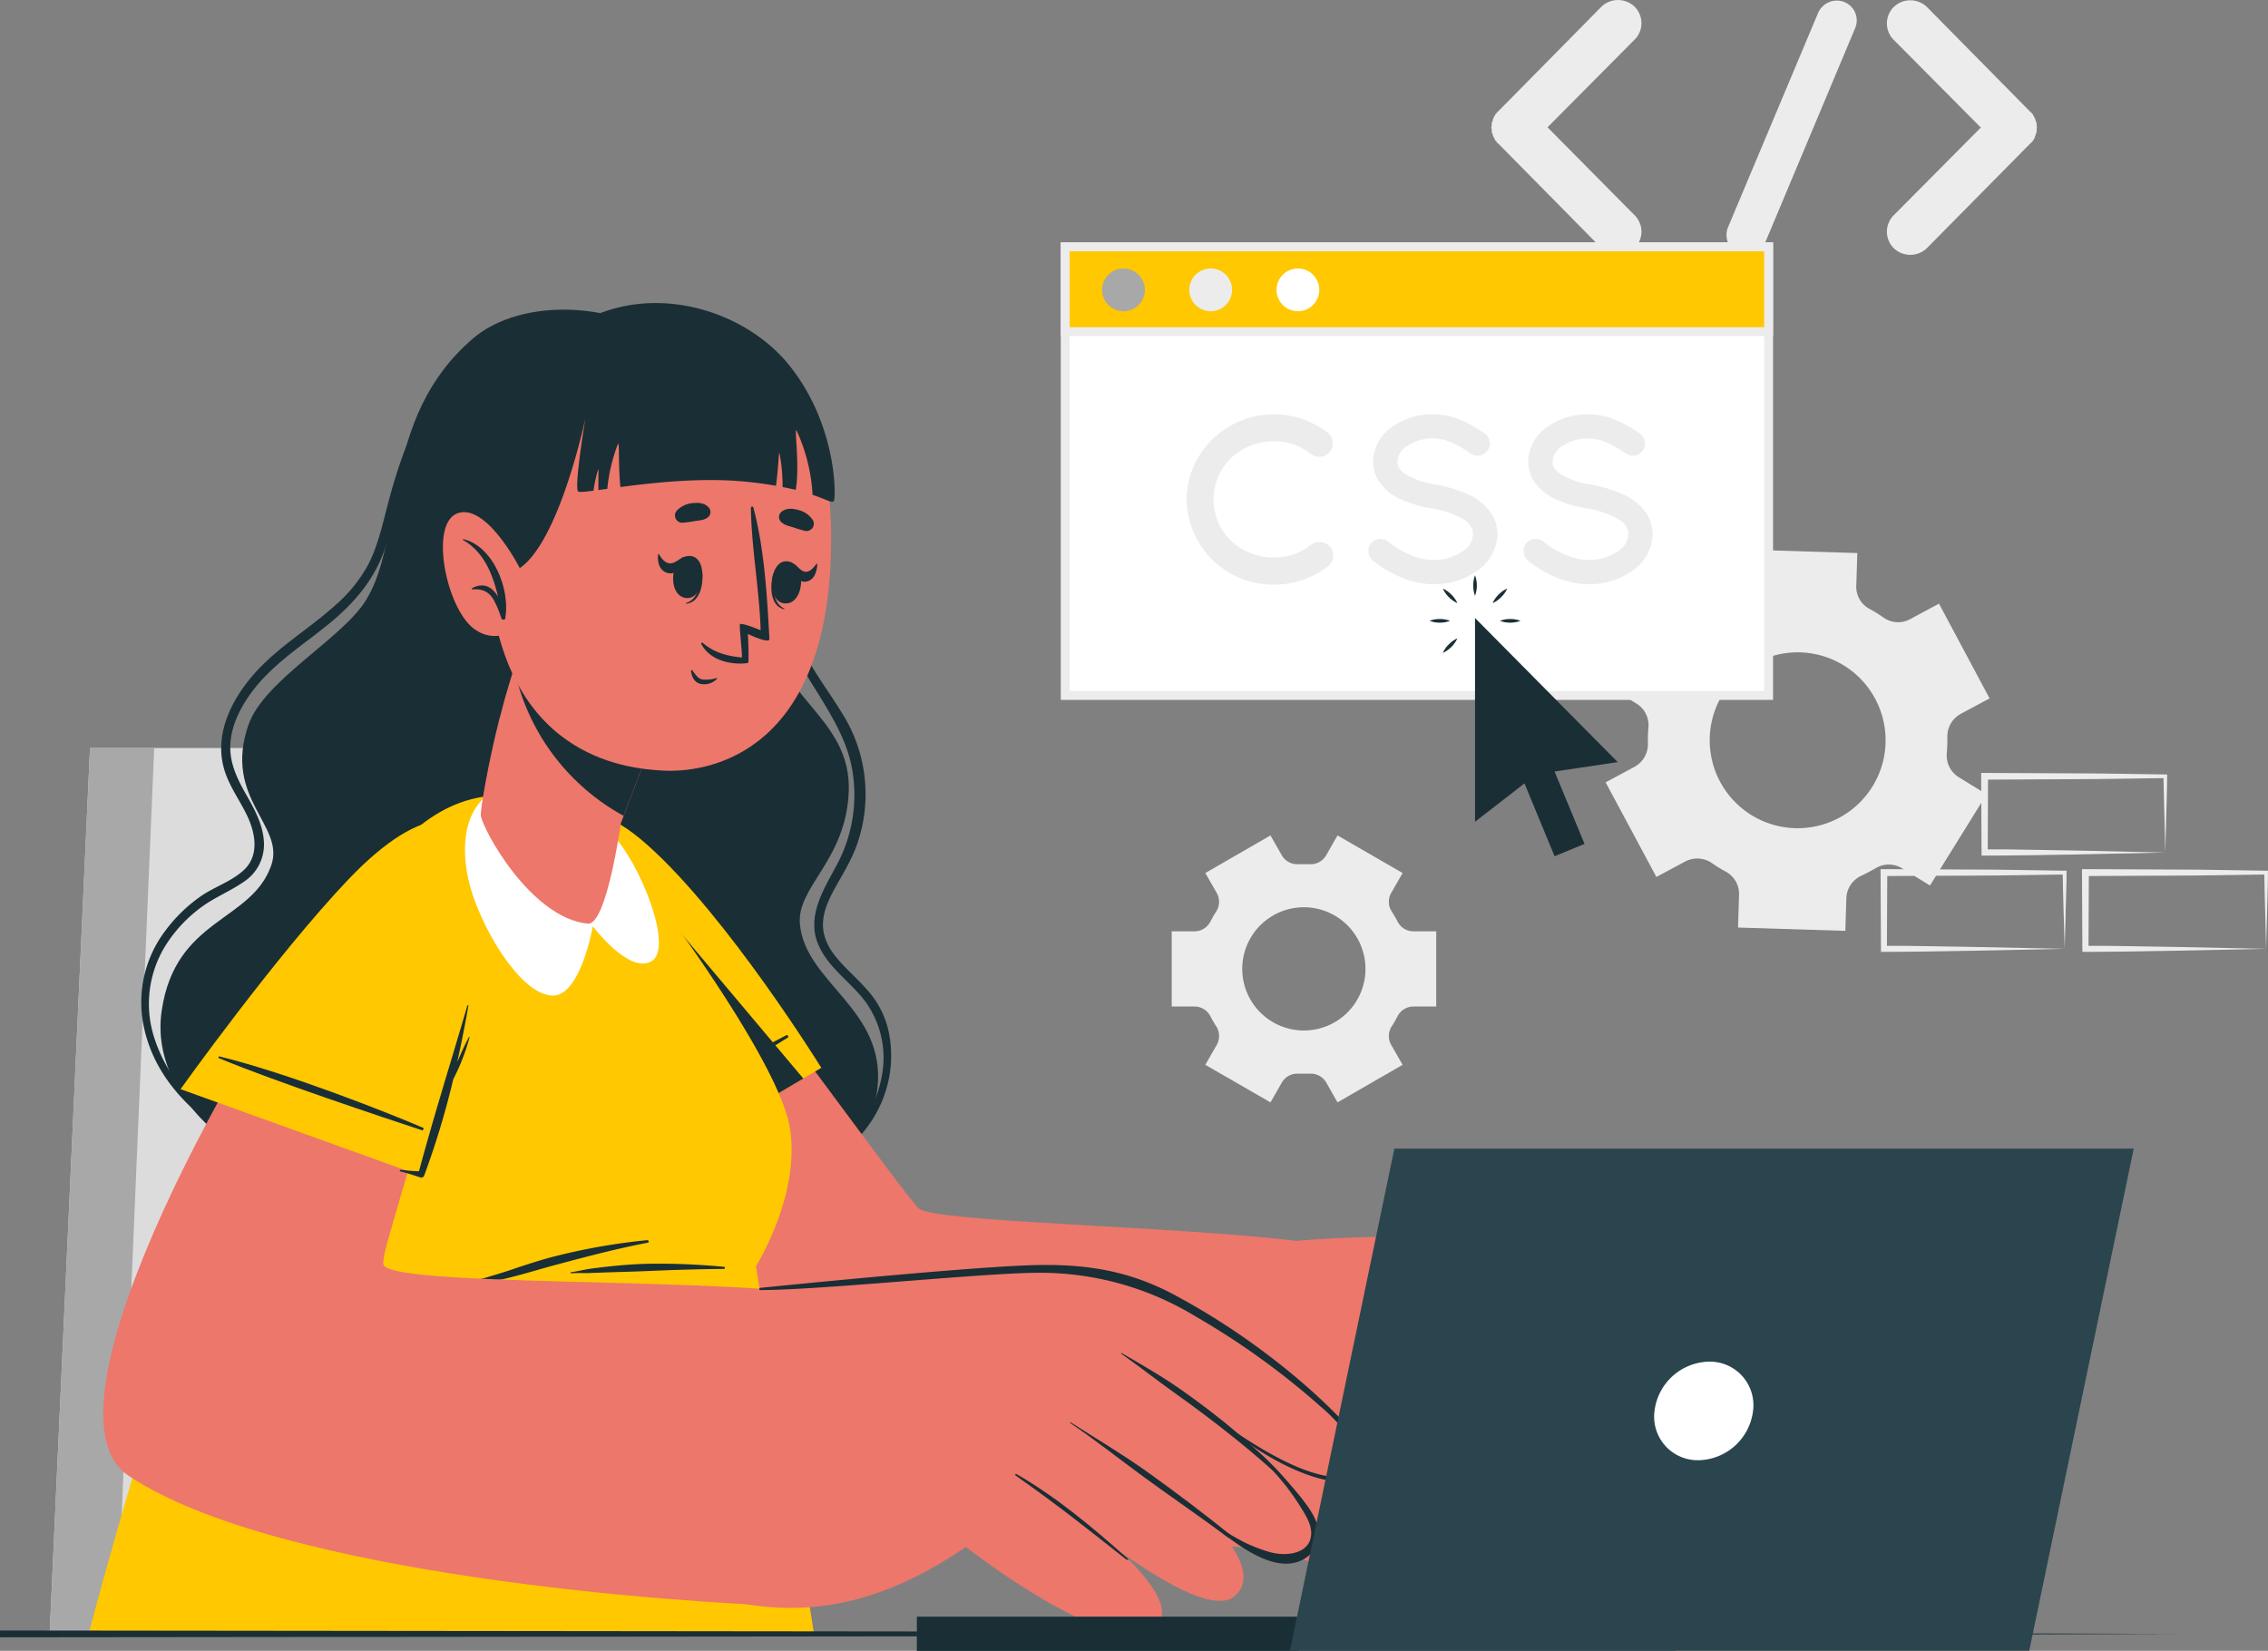 <svg id="Слой_1" data-name="Слой 1" xmlns="http://www.w3.org/2000/svg" viewBox="0 0 595.24 433.28"><rect x="0" y="0" width="595.24" height="433.28" fill="#808080" stroke="none"/><defs><style>.cls-1{fill:#ececec;}.cls-2{fill:#dcdcdc;}.cls-3{fill:#a8a8a8;}.cls-4{fill:#fff;}.cls-5{fill:#ffc800;}.cls-6{fill:#1a2e35;}.cls-7{fill:#ed776a;}.cls-8{fill:#375a64;}.cls-9{fill:#2b454e;}</style></defs><path class="cls-1" d="M616.4,403.82l-23.5.5-11.93.2c-4,.08-8,.06-12,.1h-.8v-.8l-.1-20v-.9h.9l23.71.11c7.9,0,15.8.2,23.7.29h.5v.48c0,3.4-.15,6.78-.23,10.13Zm0,0-.25-10.13c-.08-3.33-.2-6.63-.23-9.91l.48.49c-7.9.09-15.8.28-23.7.29l-23.71.12.89-.9-.09,20-.8-.8c3.9,0,7.8,0,11.72.1l11.78.2Z" transform="translate(-48.11 -180.05)"/><path class="cls-1" d="M590,429.08l-23.5.5-11.93.2c-4,.09-8,.07-12,.1h-.8v-.81l-.1-20v-.9h.9l23.7.11c7.91,0,15.81.21,23.71.3h.5v.49c0,3.4-.15,6.78-.23,10.12Zm0,0L589.7,419c-.08-3.34-.2-6.63-.24-9.91l.49.49c-7.9.09-15.8.28-23.71.29l-23.7.11.89-.89-.1,20-.79-.79c3.9,0,7.8,0,11.72.09l11.78.2Z" transform="translate(-48.11 -180.05)"/><path class="cls-1" d="M642.85,429.08l-23.5.5-11.92.2c-4,.09-8,.07-12,.1h-.8v-.81l-.1-20v-.9h.9l23.71.11c7.9,0,15.8.21,23.7.3h.5v.49c0,3.4-.15,6.78-.23,10.12Zm0,0L642.6,419c-.08-3.34-.2-6.63-.23-9.91l.48.49c-7.9.09-15.8.28-23.7.29l-23.71.11.89-.89-.09,20-.8-.79c3.9,0,7.8,0,11.72.09l11.78.2Z" transform="translate(-48.11 -180.05)"/><path class="cls-1" d="M477.1,236.53a6.08,6.08,0,0,1-4.24,10.41,6.41,6.41,0,0,1-4.43-1.74l-27.09-27.46c-.29-.1-.38-.29-.48-.58a1.48,1.48,0,0,0-.29-.2,2.59,2.59,0,0,1-.29-.77.52.52,0,0,1-.29-.38c-.09-.19-.09-.48-.19-.58,0-.29-.19-.39-.19-.48v-.68c0-.19-.1-.29-.1-.58,0-.09.1-.38.1-.48v-.67c0-.19.19-.29.19-.39.1-.29.1-.48.19-.77,0-.09.1-.09.1-.19a7.55,7.55,0,0,1,.48-.87.19.19,0,0,1,.19-.19,1.93,1.93,0,0,1,.58-.68l27.09-27.46a6.29,6.29,0,0,1,8.67,0,6.1,6.1,0,0,1,0,8.67l-22.84,23Z" transform="translate(-48.11 -180.05)"/><path class="cls-1" d="M501.67,239.61l23.61-56.18a5.36,5.36,0,0,1,7-2.8,5.2,5.2,0,0,1,2.7,6.84l-23.61,56.29a5.35,5.35,0,0,1-4.92,3.18,4.52,4.52,0,0,1-1.92-.39A5.21,5.21,0,0,1,501.67,239.61Z" transform="translate(-48.11 -180.05)"/><path class="cls-1" d="M581.66,217s0,.1-.09.1a5.44,5.44,0,0,1-.68.68L553.81,245.2a6.27,6.27,0,0,1-8.67,0,6.1,6.1,0,0,1,0-8.67l22.84-23-22.84-23a6.1,6.1,0,0,1,0-8.67,6.29,6.29,0,0,1,8.67,0l27.08,27.46a5.44,5.44,0,0,1,.68.68c.09,0,.09.19.09.19a8.65,8.65,0,0,1,.49.87c0,.1.09.1.09.19a5.17,5.17,0,0,0,.29.87c0,.1.1.1.1.29V213c0,.1.09.39.09.48s-.09.39-.09.49v.77c0,.09-.1.09-.1.19-.19.39-.19.68-.29.87s-.09.09-.09.29S581.86,216.58,581.66,217Z" transform="translate(-48.11 -180.05)"/><path class="cls-1" d="M554.64,412.47l14.85-23.94L562.12,384a6.7,6.7,0,0,1-3.07-6.3,40.32,40.32,0,0,0,.14-4.11,6.77,6.77,0,0,1,3.49-6.16l7.6-4.07L557,338.49l-7.6,4.08a6.57,6.57,0,0,1-6.88-.38,39.64,39.64,0,0,0-3.82-2.36,6.58,6.58,0,0,1-3.41-6l.28-8.62-28.16-.87-.26,8.65a6.63,6.63,0,0,1-3.82,5.78c-.66.3-1.31.63-2,1s-1.28.71-1.9,1.08a6.57,6.57,0,0,1-6.9,0l-7.38-4.58L470.3,360.18l7.39,4.59a6.65,6.65,0,0,1,3.05,6.29,40,40,0,0,0-.13,4.1,6.77,6.77,0,0,1-3.5,6.15l-7.6,4.08,13.32,24.83,7.6-4.07a6.77,6.77,0,0,1,7.06.49,36.72,36.72,0,0,0,3.49,2.15,6.67,6.67,0,0,1,3.55,6l-.27,8.71,28.16.87.27-8.64a6.7,6.7,0,0,1,3.91-5.81c.63-.3,1.25-.61,1.87-.94s1.22-.67,1.81-1a6.7,6.7,0,0,1,7-.05ZM533.36,393.1a23.08,23.08,0,1,1,8.14-26.9A23.07,23.07,0,0,1,533.36,393.1Z" transform="translate(-48.11 -180.05)"/><path class="cls-1" d="M399.14,469.39l17.09-9.86-3-5.23a4.69,4.69,0,0,1,.17-4.92,27,27,0,0,0,1.48-2.56,4.69,4.69,0,0,1,4.17-2.59h6V424.49h-6a4.68,4.68,0,0,1-4.17-2.6,26.86,26.86,0,0,0-1.48-2.55,4.69,4.69,0,0,1-.17-4.92l3-5.23-17.09-9.87-3,5.26a4.66,4.66,0,0,1-4.35,2.29c-.48,0-1,0-1.45,0s-1,0-1.45,0a4.67,4.67,0,0,1-4.34-2.28l-3-5.27-17.1,9.87,3,5.24a4.69,4.69,0,0,1-.18,4.92,29.11,29.11,0,0,0-1.47,2.55,4.7,4.7,0,0,1-4.17,2.59h-6v19.74h6a4.68,4.68,0,0,1,4.17,2.59,27.54,27.54,0,0,0,1.47,2.54,4.71,4.71,0,0,1,.18,4.93l-3,5.24,17.1,9.86,3-5.24a4.68,4.68,0,0,1,4.34-2.29l1.47,0c.48,0,1,0,1.45,0a4.7,4.7,0,0,1,4.36,2.29Zm-8.83-18.87a16.17,16.17,0,1,1,16.17-16.15A16.15,16.15,0,0,1,390.31,450.52Z" transform="translate(-48.11 -180.05)"/><polygon class="cls-2" points="13.03 428.85 213.5 428.85 173.53 196.34 23.62 196.34 13.03 428.85"/><polygon class="cls-3" points="13.03 428.85 30.61 428.85 40.47 196.34 23.62 196.34 13.03 428.85"/><rect class="cls-4" x="279.57" y="64.77" width="184.61" height="117.76"/><path class="cls-1" d="M513.45,363.75H326.51V243.66H513.45Zm-184.61-2.33H511.12V246H328.84Z" transform="translate(-48.11 -180.05)"/><rect class="cls-5" x="279.57" y="64.77" width="184.61" height="22.27"/><path class="cls-1" d="M513.45,268.26H326.51v-24.6H513.45Zm-184.61-2.33H511.12V246H328.84Z" transform="translate(-48.11 -180.05)"/><path class="cls-3" d="M348.58,256.12a5.61,5.61,0,1,1-5.6-5.6A5.61,5.61,0,0,1,348.58,256.12Z" transform="translate(-48.11 -180.05)"/><path class="cls-1" d="M371.47,256.12a5.61,5.61,0,1,1-5.6-5.6A5.61,5.61,0,0,1,371.47,256.12Z" transform="translate(-48.11 -180.05)"/><path class="cls-4" d="M394.36,256.12a5.61,5.61,0,1,1-5.61-5.6A5.61,5.61,0,0,1,394.36,256.12Z" transform="translate(-48.11 -180.05)"/><path class="cls-1" d="M359.54,311.13c.06-12.28,10.36-22.27,22.76-22.33a23.21,23.21,0,0,1,14.33,4.84,3.56,3.56,0,0,1-4.34,5.64,15.48,15.48,0,0,0-10-3.41,16.43,16.43,0,0,0-11.16,4.46,15.33,15.33,0,0,0-4.53,10.8,15.08,15.08,0,0,0,4.53,10.79,16.4,16.4,0,0,0,11.16,4.47,15.55,15.55,0,0,0,10-3.42,3.76,3.76,0,0,1,5,.69,3.65,3.65,0,0,1-.62,5,23.21,23.21,0,0,1-14.33,4.84A22.69,22.69,0,0,1,359.54,311.13Z" transform="translate(-48.11 -180.05)"/><path class="cls-1" d="M407.92,322.66a3.24,3.24,0,0,1,4.53-.43c2.72,2.23,7.44,4.84,11.84,4.78a13.37,13.37,0,0,0,7.76-2.3,5.56,5.56,0,0,0,2.66-4.46,3.49,3.49,0,0,0-.56-2,5.89,5.89,0,0,0-1.85-1.86,25.06,25.06,0,0,0-8.5-2.92h-.13a33.58,33.58,0,0,1-8-2.41,13.39,13.39,0,0,1-5.77-4.84,9.54,9.54,0,0,1-1.42-5.09,11.42,11.42,0,0,1,5-9.05,18.32,18.32,0,0,1,10.73-3.29c5.95,0,10.36,2.91,13.52,5a3.19,3.19,0,0,1,.87,4.4,3.14,3.14,0,0,1-4.41.94c-3.16-2.11-6.2-4-10-4a11.88,11.88,0,0,0-6.95,2.1,5,5,0,0,0-2.36,3.91,3,3,0,0,0,.44,1.74,6.14,6.14,0,0,0,1.67,1.61,21.39,21.39,0,0,0,7.76,2.73h.12a36.78,36.78,0,0,1,8.56,2.6,14.57,14.57,0,0,1,6.2,5.15,10.07,10.07,0,0,1,1.49,5.28,12,12,0,0,1-5.33,9.61,19.42,19.42,0,0,1-11.48,3.54c-6.7-.07-12.34-3.42-15.88-6.21A3.3,3.3,0,0,1,407.92,322.66Z" transform="translate(-48.11 -180.05)"/><path class="cls-1" d="M448.67,322.66a3.24,3.24,0,0,1,4.53-.43c2.72,2.23,7.44,4.84,11.84,4.78a13.37,13.37,0,0,0,7.76-2.3,5.56,5.56,0,0,0,2.66-4.46,3.49,3.49,0,0,0-.56-2A5.83,5.83,0,0,0,473,316.4a24.91,24.91,0,0,0-8.49-2.92h-.13a33.58,33.58,0,0,1-8-2.41,13.39,13.39,0,0,1-5.77-4.84,9.54,9.54,0,0,1-1.42-5.09,11.42,11.42,0,0,1,5-9.05,18.32,18.32,0,0,1,10.73-3.29c5.95,0,10.36,2.91,13.52,5a3.19,3.19,0,0,1,.87,4.4,3.14,3.14,0,0,1-4.41.94c-3.16-2.11-6.2-4-10-4a11.88,11.88,0,0,0-6.95,2.1,5,5,0,0,0-2.36,3.91,3,3,0,0,0,.44,1.74,6.14,6.14,0,0,0,1.67,1.61,21.39,21.39,0,0,0,7.76,2.73h.12a36.78,36.78,0,0,1,8.56,2.6,14.57,14.57,0,0,1,6.2,5.15,10.07,10.07,0,0,1,1.49,5.28,12,12,0,0,1-5.33,9.61A19.42,19.42,0,0,1,465,333.4c-6.7-.07-12.34-3.42-15.88-6.21A3.3,3.3,0,0,1,448.67,322.66Z" transform="translate(-48.11 -180.05)"/><polygon class="cls-6" points="408 202.5 415.86 221.49 408.01 224.74 400.1 205.62 387.12 215.69 387.12 162.2 424.57 200.03 408 202.5"/><path class="cls-6" d="M435.23,336.42a7.93,7.93,0,0,1,0-5.38,7.78,7.78,0,0,1,0,5.38Z" transform="translate(-48.11 -180.05)"/><path class="cls-6" d="M430.6,338.34a7.06,7.06,0,0,1-2.24-1.57,6.88,6.88,0,0,1-1.56-2.23A7,7,0,0,1,429,336.1,7.2,7.2,0,0,1,430.6,338.34Z" transform="translate(-48.11 -180.05)"/><path class="cls-6" d="M428.68,343a7.78,7.78,0,0,1-5.38,0,6.92,6.92,0,0,1,2.69-.47A7,7,0,0,1,428.68,343Z" transform="translate(-48.11 -180.05)"/><path class="cls-6" d="M430.6,347.6a7.82,7.82,0,0,1-3.8,3.81,6.93,6.93,0,0,1,1.56-2.24A7.23,7.23,0,0,1,430.6,347.6Z" transform="translate(-48.11 -180.05)"/><path class="cls-6" d="M441.78,343a7.11,7.11,0,0,1,2.69-.47,6.85,6.85,0,0,1,2.69.47,7.78,7.78,0,0,1-5.38,0Z" transform="translate(-48.11 -180.05)"/><path class="cls-6" d="M439.87,338.34a7,7,0,0,1,1.56-2.24,6.93,6.93,0,0,1,2.24-1.56,6.91,6.91,0,0,1-1.57,2.23A7,7,0,0,1,439.87,338.34Z" transform="translate(-48.11 -180.05)"/><path class="cls-6" d="M172.27,268.87c-24.66,21.14-17.79,52-28.09,68.68-6.3,10.22-26.8,21-30.88,32.8-6.7,19.36,9.71,26.31,6,36.83-5.2,14.9-25.15,13.74-28.75,38.13s23.24,50.32,86.91,57.34,98.65-16.28,100.94-37-18.9-27.57-20.35-43c-.92-9.88,12.16-16.75,12.82-34.92s-17-24.08-19.58-39.5,5.64-52.93-17-72.07S184.43,258.45,172.27,268.87Z" transform="translate(-48.11 -180.05)"/><path class="cls-6" d="M175.12,269.43a52.44,52.44,0,0,0-16.36,18.88c-4.15,7.88-6.89,16.43-9.1,25-1.31,5.08-2.51,10.3-4.95,15a38.19,38.19,0,0,1-8.55,10.55c-6.88,6.23-15.11,11-21.29,18-5.86,6.63-10.42,15.5-8.08,24.53,1.27,4.92,4.51,8.93,6.53,13.51,1.9,4.35,2.67,9.75-1.06,13.36-3.18,3.08-7.8,4.49-11.41,7a40.14,40.14,0,0,0-9.29,9,31.11,31.11,0,0,0-5.86,24.49c3.74,19.81,22.33,31.07,39.48,38.16q3.6,1.49,7.2,2.91c.37.15.69-.38.31-.55-17.22-7.71-37.2-16.75-43.81-36a29,29,0,0,1,3-25.56,36.79,36.79,0,0,1,9.09-9.57c3.47-2.56,7.46-4.13,11-6.56a11.71,11.71,0,0,0,5.41-10.46c-.22-4.65-2.49-8.71-4.74-12.66-2.38-4.18-4.4-8.4-4.06-13.34.31-4.62,2.46-9,5.09-12.72,5.36-7.59,13.3-12.57,20.41-18.32s12.88-12.45,15.49-21.43c1.32-4.54,2.14-9.21,3.28-13.8a122.42,122.42,0,0,1,3.8-12.59c3-8.14,7.25-16,13.46-22.19a34.48,34.48,0,0,1,5.26-4.31C175.55,269.62,175.33,269.28,175.12,269.43Z" transform="translate(-48.11 -180.05)"/><path class="cls-6" d="M281.27,450.5a23.89,23.89,0,0,0-4.41-9.26c-2.22-2.81-4.89-5.18-7.35-7.77s-4.52-5.2-5.2-8.59c-.82-4.08.89-8,2.8-11.48,2-3.67,4.23-7.15,5.7-11.09a39.78,39.78,0,0,0-4-35.55c-2.17-3.56-4.62-6.94-6.81-10.48a51.18,51.18,0,0,1-5.65-12.36c-2.87-9.59-3.48-19.71-5.83-29.42a152,152,0,0,0-10.34-28.88c-.11-.23-.45,0-.34.21a132.77,132.77,0,0,1,9,26.09c2,8.52,2.8,17.2,4.3,25.81a65.66,65.66,0,0,0,3.23,12.41A66.7,66.7,0,0,0,262,360.78c4.3,7,8.75,13.94,9.93,22.26a38.9,38.9,0,0,1-4.1,23.83c-3.35,6.33-8,13.31-5.11,20.72,2.48,6.28,8.46,10,12.43,15.24A25.14,25.14,0,0,1,279.43,463c-3.43,17.83-21.29,26.68-38,27.56a.41.41,0,0,0,0,.81c14.54-.17,30.36-6.56,37.18-20.18A30.87,30.87,0,0,0,281.27,450.5Z" transform="translate(-48.11 -180.05)"/><path class="cls-7" d="M194.3,429.7c16.13,64.05,32.06,113.05,50.32,125.05C259.35,564.43,280,571.22,301.3,576c25,5.55,50.82,8.34,68.94,9.85,7.14.6,13.08,1,17.29,1.26,10.44.67,27.51-68.2,20.13-76.61-1.71-1.91-8.58-3.4-18.22-4.62-32.46-4.08-96.38-5-100.19-8.66-3.95-3.8-36.54-49.43-64.49-85.29C205.48,387.14,185.35,394.18,194.3,429.7Z" transform="translate(-48.11 -180.05)"/><path class="cls-7" d="M366.62,580.14c1.29.6,19.7,8.6,31,11.43,8.44,2.11,32.88,7.54,36.13-1.52C436,583.88,422,579,412.16,575.32c-5.18-1.94-11.65-7-10.27-10.37,2.41-5.82,15.74-.56,24.56,4.14,17,9.08,39.9,25.71,49.78,16.87,3.73-3.34-1-9-7.71-14.48,10.87,6.27,22.39,11.31,26.68,7.77,2.47-2,2.49-4.68,1-7.65,3.31.95,6.2.63,8.14-1.58,3.32-3.74,1.44-9-2.53-14.33a4.13,4.13,0,0,0,3.06-2.18c6.89-11.41-30.87-42.06-43.63-44.59-37.55-7.47-77-2.78-77-2.78C370,518.36,366.58,580.12,366.62,580.14Z" transform="translate(-48.11 -180.05)"/><path class="cls-6" d="M420.07,543.42a60.75,60.75,0,0,1,25.18,8.65c8.91,5.64,16.11,13.53,24.38,20a.22.22,0,0,1-.28.34c-3.9-3.35-8.17-6.31-12.2-9.51s-7.82-6.38-12-9.21A60.08,60.08,0,0,0,420,543.58.08.08,0,0,1,420.07,543.42Z" transform="translate(-48.11 -180.05)"/><path class="cls-6" d="M426.42,527.37c9.88,2.32,20,4.65,29.26,9,10.12,4.69,18.2,12.66,26.14,20.32q7.15,6.92,14,14.12c.2.2-.07.54-.28.34q-12.09-11.88-24.88-23a79.67,79.67,0,0,0-27-15.63c-5.68-1.93-11.49-3.42-17.3-4.9C426.28,527.52,426.31,527.35,426.42,527.37Z" transform="translate(-48.11 -180.05)"/><path class="cls-6" d="M436.37,513.18c9.57,1.6,17.93,3,26.53,7.74,11.39,6.34,22.57,17.3,26.49,21.19,4.33,4.29,8.52,8.73,12.64,13.23.16.18-.15.48-.32.3A315.83,315.83,0,0,0,471.65,528a63,63,0,0,0-16.6-9.94c-6-2.33-12.4-3.54-18.7-4.81C436.31,513.23,436.32,513.17,436.37,513.18Z" transform="translate(-48.11 -180.05)"/><path class="cls-5" d="M206.12,494.26l57.55-33.94s-24.56-39.68-45.56-58.42-29.45-4-26.27,23.19S206.12,494.26,206.12,494.26Z" transform="translate(-48.11 -180.05)"/><path class="cls-6" d="M254.61,451.7C245.38,456.41,220.76,470,206,481c-.09.06.13.45.23.4,13.73-7.19,40-23.56,48.74-29.09C255.1,452.17,254.78,451.61,254.61,451.7Z" transform="translate(-48.11 -180.05)"/><path class="cls-6" d="M258.94,463.13l-52.81,31.13S195,452.32,191.84,425.09c-2-17.58.74-29.93,8.64-31.43Z" transform="translate(-48.11 -180.05)"/><path class="cls-5" d="M261.72,608.7H71.43S112.76,449.08,151,404.15c.86-1,1.74-2,2.63-2.93a5.5,5.5,0,0,1,.52-.55,40.64,40.64,0,0,1,10.22-7.9c.67-.37,1.34-.7,2-1,14.73-6.77,30.29-1.16,41.52,8.45,3.57,3.05,43.9,55.52,47.47,75.54,3.08,17.66-8.85,36.63-8.85,36.63Z" transform="translate(-48.11 -180.05)"/><path class="cls-6" d="M218,505.55a164.31,164.31,0,0,0-24,4.17c-3.92,1-7.75,2.25-11.58,3.55-1.91.65-3.83,1.23-5.77,1.8a25.63,25.63,0,0,1-6.19,1.22.15.15,0,0,0,0,.29,44.06,44.06,0,0,0,6-.16,43.54,43.54,0,0,0,5.68-1.12c4-1,7.91-2.22,11.88-3.28,8-2.13,16-4.26,24.14-5.81C218.48,506.14,218.38,505.5,218,505.55Z" transform="translate(-48.11 -180.05)"/><path class="cls-6" d="M238.1,512.55a177.65,177.65,0,0,0-20.11-.79c-3.37.07-6.7.34-10,.69-1.6.17-3.19.37-4.78.58-1.75.24-3.47.71-5.22.93-.18,0-.18.3,0,.29,1.66-.15,3.35,0,5-.08l5-.18c3.35-.11,6.69-.19,10-.33,6.7-.29,13.38-.5,20.09-.56C238.48,513.1,238.45,512.59,238.1,512.55Z" transform="translate(-48.11 -180.05)"/><path class="cls-7" d="M140.15,413.4c-35.82,50.42-82.29,137.84-58.39,153.92,39.3,26.44,147.43,33.56,172.14,34.18,10.67.26,25.23-70.66,17.35-78.91s-121.08-3.84-122.52-10.68c-.82-3.87,13-39.6,20.05-82.47C176.89,380,150.25,399.19,140.15,413.4Z" transform="translate(-48.11 -180.05)"/><path class="cls-7" d="M252.26,518.66s32.29-3.31,53.5-4.49c11.84-.65,32.23,0,41.15,3.53,13.34,5.22,65.77,35.61,58.68,48.48C399.17,577.83,357.43,546,357.43,546s45,28.39,34.65,41-52.69-29.62-52.69-29.62,45.54,30.2,32.85,41.53c-9.59,8.55-50.13-27.53-50.13-27.53s39,26.23,29.48,35.45c-10.48,10.19-50-20.76-50-20.76-28.05,19.38-49.33,17.14-64.29,13.74C233.69,599,252.26,518.66,252.26,518.66Z" transform="translate(-48.11 -180.05)"/><path class="cls-6" d="M342.51,535.19c5.41,3.15,10.89,6.29,16,9.91s10.08,7.4,14.83,11.48c11.63,10,17.36,18.06,17,17.6-9.65-10.89-27.72-24.1-32.82-27.72s-10-7.47-15.1-11.08C342.24,535.29,342.39,535.12,342.51,535.19Z" transform="translate(-48.11 -180.05)"/><path class="cls-6" d="M329.13,553.38c6.73,4.32,13.56,8.35,20.09,13s15.4,11.33,21.57,16.35c.48.39.12,1.24-.37.87-6.37-4.78-15.76-11.23-22.18-15.93S335.58,558,329,553.54C328.92,553.47,329,553.32,329.13,553.38Z" transform="translate(-48.11 -180.05)"/><path class="cls-6" d="M314.84,566.93C325.45,573,334.93,581,344.05,589.1c.45.4,0,.51-.53.13-9.57-7.55-17-13.55-28.89-21.93C314.44,567.17,314.62,566.8,314.84,566.93Z" transform="translate(-48.11 -180.05)"/><path class="cls-6" d="M247.62,518.08c14.73-1.5,58-5.73,72.83-6,13.05-.23,24.1,1.55,35.71,7.74,24.89,13.26,41.72,30,46,35.07,2.58,3.07,6.39,8,3.72,11.9-3.26,4.79-17.26,1.75-32.83-9.85-.56-.42-.26-.74.31-.36,21.67,14.39,29.51,11.74,31.34,8.75,1.19-1.93-.42-4.93-1.87-7.2a46,46,0,0,0-8-8.8,200.13,200.13,0,0,0-33-23.8,78.47,78.47,0,0,0-42.18-11.41c-15.17.2-56.82,4.55-72,4.53C247.29,518.65,247.3,518.12,247.62,518.08Z" transform="translate(-48.11 -180.05)"/><path class="cls-6" d="M393.86,580.31c-1.22-3.95-4.47-7.34-7.08-10.45a74.59,74.59,0,0,0-10.64-10.68c-.18-.14-.42.08-.26.25a116.27,116.27,0,0,1,9.5,10.35,64.6,64.6,0,0,1,4.37,6.28c1.28,2.09,2.76,4.52,2.45,7.07-.59,4.89-6.68,5.36-10.4,4.41a40.92,40.92,0,0,1-7-2.63,67,67,0,0,1-8.81-5.42c-.25-.18-.81,0-.56.15,5.85,4.6,17,14.27,24.95,9.58A7.55,7.55,0,0,0,393.86,580.31Z" transform="translate(-48.11 -180.05)"/><path class="cls-5" d="M95.49,465.92l62.86,22.65s14.87-44.25,15.9-72.37-15.7-25.25-34.62-5.42S95.49,465.92,95.49,465.92Z" transform="translate(-48.11 -180.05)"/><path class="cls-6" d="M159.2,476.08c-9.51-4.09-35.66-14.4-53.57-18.77-.11,0-.26.39-.16.43,14.3,6,43.65,15.75,53.5,19C159.16,476.76,159.38,476.16,159.2,476.08Z" transform="translate(-48.11 -180.05)"/><path class="cls-6" d="M171.35,452.27a.08.08,0,0,0-.15-.06c-1.14,2.17-2.14,4.37-3.1,6.62q1.65-7.38,2.94-14.79a.14.14,0,0,0-.27-.06c-4.22,14.5-8.79,28.92-12.7,43.5-1.61-.08-3.22-.18-4.81-.4a.22.22,0,0,0-.09.42c1.74.42,3.46,1,5.14,1.55a.83.83,0,0,0,1.09-.36,215.79,215.79,0,0,0,7.66-25.35c.66-1.31,1.3-2.63,1.87-4A52.43,52.43,0,0,0,171.35,452.27Z" transform="translate(-48.11 -180.05)"/><path class="cls-4" d="M182.78,385.89c-14.27,2.64-14.41,18.4-10.32,29.88S185.52,441,193,441.36s10.7-18.19,10.7-18.19,9.46,12.65,15.41,9.16S216,406.4,208.76,399C198.22,388.23,190.36,384.49,182.78,385.89Z" transform="translate(-48.11 -180.05)"/><path class="cls-7" d="M174.29,394c.3,3.4,13,27,28.1,28.48,4.93.46,8.67-26.36,8.67-26.36l.73-1.92L222,367.34l-29.58-25.56-4.31-3.45s-2.3,7.53-5.07,16.93c-.13.44-.26.87-.39,1.34s-.34,1-.48,1.52c-.43,1.4-.86,2.83-1.27,4.27-.31,1.09-.62,2.15-.9,3.3s-.6,2.28-.92,3.43C176.18,380.56,174.19,392.54,174.29,394Z" transform="translate(-48.11 -180.05)"/><path class="cls-6" d="M183,355.26a57.57,57.57,0,0,0,28.78,38.92L222,367.34l-29.58-25.56-4.31-3.45S185.78,345.86,183,355.26Z" transform="translate(-48.11 -180.05)"/><path class="cls-7" d="M266.07,328.44c-2.6,50.31-33,54.44-43.87,53.87-9.85-.52-43.31-3.54-45.93-53.85s21.6-65,44.18-65S268.67,278.14,266.07,328.44Z" transform="translate(-48.11 -180.05)"/><path class="cls-6" d="M259.42,319.39a31.88,31.88,0,0,1-3.34-1c-1.28-.39-2.34-.56-3.22-1.64a1.79,1.79,0,0,1,.16-2.18c1.21-1.2,2.89-1.11,4.45-.71a6.48,6.48,0,0,1,3.91,2.6A1.91,1.91,0,0,1,259.42,319.39Z" transform="translate(-48.11 -180.05)"/><path class="cls-6" d="M227.24,317.25a33.26,33.26,0,0,0,3.45-.47c1.32-.19,2.39-.21,3.42-1.14a1.79,1.79,0,0,0,.16-2.19c-1-1.36-2.69-1.52-4.29-1.35a6.5,6.5,0,0,0-4.26,2A1.91,1.91,0,0,0,227.24,317.25Z" transform="translate(-48.11 -180.05)"/><path class="cls-6" d="M232.35,329.69c0-.13-.27.15-.28.29-.06,3.43-.71,7.35-3.87,8.33-.09,0-.09.21,0,.2C232,338.16,232.84,333,232.35,329.69Z" transform="translate(-48.11 -180.05)"/><path class="cls-6" d="M229.47,326c-5.48-.69-6.47,10.33-1.39,11S234.08,326.54,229.47,326Z" transform="translate(-48.11 -180.05)"/><path class="cls-6" d="M227.26,326.35c-1,.54-2.06,1.56-3.24,1.57-1.35,0-2.26-1.24-3-2.43-.08-.12-.19,0-.2.11-.22,2.11.4,4.36,2.63,4.87,2,.48,3.7-1.26,4.41-3.34C228,326.75,227.67,326.13,227.26,326.35Z" transform="translate(-48.11 -180.05)"/><path class="cls-6" d="M251.09,330.64c0-.13.25.19.23.33-.44,3.4-.37,7.37,2.61,8.81.09,0,.06.21-.05.19C250.16,339.07,250.12,333.8,251.09,330.64Z" transform="translate(-48.11 -180.05)"/><path class="cls-6" d="M254.48,327.37c5.53.12,4.89,11.17-.23,11.07S249.84,327.27,254.48,327.37Z" transform="translate(-48.11 -180.05)"/><path class="cls-6" d="M256.74,328.23c.84.64,1.65,1.76,2.69,1.88,1.2.15,2.16-1,3-2.09.09-.11.17,0,.17.13-.07,2.12-.89,4.28-3,4.56-1.87.27-3.12-1.63-3.51-3.76C256.07,328.55,256.41,328,256.74,328.23Z" transform="translate(-48.11 -180.05)"/><path class="cls-6" d="M229.81,356c.71.91,1.37,2.11,2.59,2.38a9,9,0,0,0,3.77-.36.12.12,0,0,1,.12.2,4.62,4.62,0,0,1-4.56,1.26c-1.5-.48-2.09-1.91-2.27-3.37C229.44,355.93,229.71,355.89,229.81,356Z" transform="translate(-48.11 -180.05)"/><path class="cls-6" d="M244.39,346.42s.3,5.16.12,7.57c0,.23-8.94,1.35-12.32-4.87a.25.25,0,0,1,.39-.31c3,2.58,6.45,3.45,10.22,3.81.22-.65-.82-8.82-.44-8.82,1.33,0,3.85,1.08,5.38,1.66-.34-10.77-2.39-21.4-2.56-32.13a.33.33,0,0,1,.64-.11c2.94,11,3.6,23.38,4.23,34.49C250.14,349.1,245.32,346.9,244.39,346.42Z" transform="translate(-48.11 -180.05)"/><path class="cls-6" d="M179.89,330.51c12.31,1.19,20.85-36,21.84-40.58-.47,2.91-2.95,18.36-1.85,19.14.29.18,1.69.08,4-.22h0a37,37,0,0,1,1.17-5.49c.22-.85.08,1.91.11,5.32.72-.1,1.5-.23,2.34-.33a44.92,44.92,0,0,1,2.73-11.63c.55-1.42.07,5.22.71,11.16,8.76-1.16,21.36-2.54,32.83-1.41,3.07.29,5.7.67,8,1.09.62-4.57.74-9.52.94-8.43a44.73,44.73,0,0,1,.79,8.76c1.25.24,2.41.48,3.44.73,1.17-6.43-.54-17.15.29-15.44a46.11,46.11,0,0,1,4.14,16.75c4.3,1.44,5.4,2.46,5.67,1.33.49-2,.35-20.46-12-35.59-13.41-16.44-43.49-24.1-63.64-4.16,0,0-15.41,7.38-19.61,22S172.78,329.82,179.89,330.51Z" transform="translate(-48.11 -180.05)"/><path class="cls-7" d="M184.44,329s-8.73-17.09-16.33-14.19-2.56,26.62,5.31,30.86a8.51,8.51,0,0,0,11.93-3Z" transform="translate(-48.11 -180.05)"/><path class="cls-6" d="M169.72,321.56c-.13,0-.18.16-.07.22,5.49,3.17,7.8,9,9.17,14.88-1.43-2.4-3.62-3.9-6.79-2.25-.17.09-.06.35.11.34,2.45-.18,4.12.47,5.46,2.6a25.52,25.52,0,0,1,2.09,5c.2.56,1.18.41,1.07-.21l0-.15C181.91,334.6,177.58,323.42,169.72,321.56Z" transform="translate(-48.11 -180.05)"/><polyline class="cls-6" points="0 427.95 285.76 428.25 428.64 428.41 571.52 428.85 428.64 429.29 285.76 429.44 0 429.74"/><rect class="cls-8" x="240.65" y="424.35" width="199.11" height="8.93"/><rect class="cls-6" x="240.65" y="424.35" width="100.21" height="8.93"/><polygon class="cls-9" points="338.54 433.27 532.58 433.27 560 301.48 365.95 301.48 338.54 433.27"/><path class="cls-4" d="M482.34,550.37a11.43,11.43,0,0,0,11.57,12.94,14.72,14.72,0,0,0,14.29-12.94,11.43,11.43,0,0,0-11.57-12.93A14.72,14.72,0,0,0,482.34,550.37Z" transform="translate(-48.11 -180.05)"/></svg>